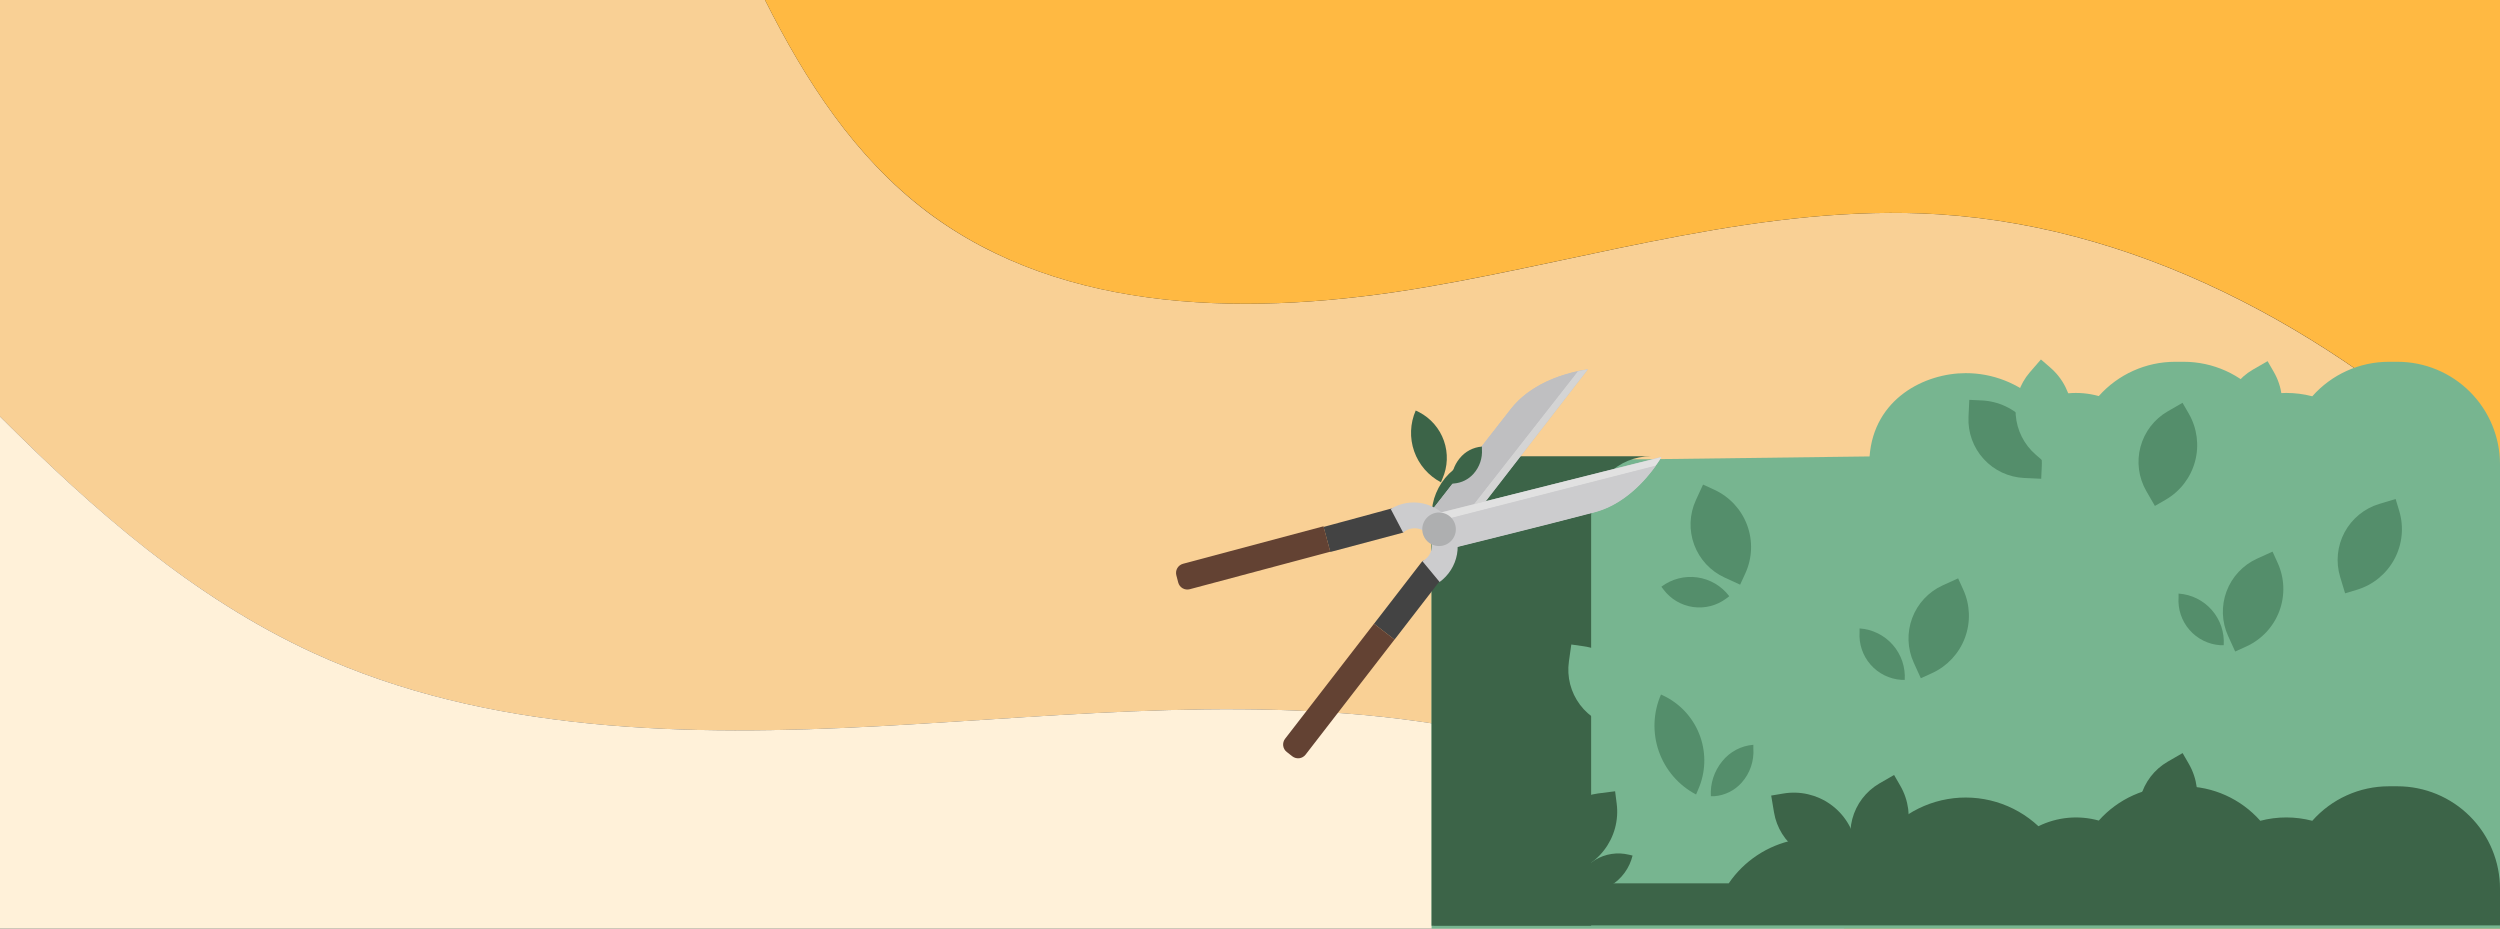 <svg fill="none" height="130" viewBox="0 0 350 130" width="350" xmlns="http://www.w3.org/2000/svg" xmlns:xlink="http://www.w3.org/1999/xlink"><rect x="0" y="0" width="350" height="130" fill="#333333" stroke="none"/><clipPath id="a"><path d="m0 0h350v130h-350z"/></clipPath><g clip-path="url(#a)"><path d="m199.6 40.21c-23.9 4.09-50.55 4-69.88-10.61-10.02-7.6-16.91-18.24-22.62-29.6h-107.1v58.32c13.12 13.16 27.14 25.42 43.91 33.12 24.45 11.23 52.38 11.68 79.25 10.23s54-4.59 80.51.14c20.47 3.65 40.92 13 54.54 28.2h91.79v-61.79c-21.5-20.61-48.91-36.33-78.6-38.22-24.19-1.51-47.9 6.11-71.8 10.21z" fill="#f9d095"/><path d="m203.67 101.8c-26.49-4.73-53.65-1.59-80.51-.14s-54.79 1-79.25-10.23c-16.78-7.7-30.8-20-43.91-33.12v71.69h258.21c-13.62-15.23-34.07-24.54-54.54-28.2z" fill="#fff1d9"/><path d="m107.1 0c5.71 11.36 12.6 22 22.63 29.59 19.33 14.64 46 14.71 69.88 10.61s47.6-11.71 71.79-10.2c29.68 1.87 57.1 17.59 78.6 38.21v-68.21z" fill="#ffb942"/><path d="m335.64 50.65h-1.2c-2.027-0-4.031.43-5.879 1.263-1.848.833-3.498 2.049-4.841 3.567-2.387-.624-4.893-.624-7.28 0-1.343-1.518-2.993-2.734-4.841-3.567-1.848-.833-3.852-1.263-5.879-1.263h-1.2c-2.02 0-4.016.428-5.859 1.256-1.842.827-3.489 2.035-4.831 3.544-2.818-.785-5.826-.504-8.45.79-2.763-2.576-6.402-4.006-10.18-4-5.75 0-12.86 3.58-13.46 11.66l-31.41.4h-21.57c-2.212 0-4.333.879-5.897 2.443-1.564 1.564-2.443 3.685-2.443 5.897v57.36h149.58v-65c-.003-3.807-1.517-7.457-4.209-10.148-2.693-2.691-6.344-4.202-10.151-4.202z" fill="#77b590"/><path d="m231.1 63.88h-22.34c-2.212 0-4.333.879-5.897 2.443-1.564 1.564-2.443 3.685-2.443 5.897v57.38h22.34v-57.39c.003-2.21.883-4.329 2.446-5.891 1.564-1.562 3.684-2.439 5.894-2.439z" fill="#3c6448"/><path d="m275.591 58.356.111-2.377 1.738.081c2.339.109 4.539 1.143 6.116 2.874s2.402 4.018 2.293 6.357l-.081 1.738-2.397-.112c-2.165-.101-4.201-1.058-5.66-2.659s-2.222-3.718-2.121-5.882z" fill="#548e6b"/><path d="m303.485 106.631 2.079-1.2.87 1.507c1.171 2.028 1.488 4.439.882 6.701s-2.086 4.19-4.114 5.361l-1.507.87-1.2-2.078c-1.083-1.877-1.377-4.107-.816-6.2s1.93-3.877 3.806-4.961z" fill="#3c6448"/><path d="m284.16 52.142 1.569-1.816 1.316 1.137c1.773 1.531 2.864 3.703 3.035 6.039.171 2.336-.594 4.643-2.124 6.416l-1.131 1.309-1.817-1.569c-1.638-1.415-2.648-3.423-2.807-5.582-.159-2.159.545-4.293 1.959-5.934z" fill="#77b590"/><path d="m219.646 92.607.338-2.376 1.722.245c1.148.163 2.253.551 3.251 1.141s1.87 1.371 2.566 2.299c.697.927 1.203 1.983 1.492 3.106.288 1.123.352 2.292.189 3.441l-.245 1.722-2.376-.338c-2.145-.305-4.081-1.45-5.382-3.183-1.301-1.733-1.861-3.911-1.555-6.056z" fill="#77b590"/><path d="m248.364 113.746-.397-2.367 1.717-.288c2.309-.387 4.678.16 6.585 1.519 1.907 1.36 3.195 3.421 3.582 5.731l.288 1.716-2.367.397c-2.137.358-4.329-.148-6.093-1.406-1.765-1.258-2.957-3.165-3.315-5.302z" fill="#3c6448"/><path d="m315.381 51.761 2.079-1.2.87 1.507c1.169 2.025 1.487 4.431.884 6.691-.602 2.259-2.077 4.188-4.099 5.361l-1.507.87-1.2-2.078c-1.082-1.874-1.376-4.1-.819-6.19.558-2.09 1.921-3.874 3.792-4.961z" fill="#77b590"/><path d="m223.734 111.082 2.381-.304.221 1.726c.148 1.15.068 2.318-.234 3.437-.303 1.119-.824 2.168-1.532 3.086s-1.59 1.688-2.596 2.265c-1.006.578-2.115.951-3.265 1.099l-1.726.221-.305-2.38c-.137-1.064-.064-2.145.216-3.181.281-1.035.762-2.006 1.417-2.855.655-.85 1.472-1.562 2.402-2.096.931-.535 1.957-.88 3.021-1.018z" fill="#3c6448"/><path d="m334.296 103.923 2.079-1.2.87 1.507c1.171 2.028 1.488 4.438.882 6.7-.606 2.263-2.086 4.191-4.114 5.362l-1.507.87-1.2-2.078c-1.083-1.877-1.377-4.107-.816-6.2s1.93-3.877 3.806-4.961z" fill="#77b590"/><path d="m303.475 57.592 2.079-1.2.87 1.507c1.171 2.028 1.488 4.438.882 6.7-.606 2.262-2.086 4.191-4.114 5.362l-1.507.87-1.2-2.079c-1.083-1.877-1.377-4.106-.816-6.199s1.93-3.877 3.806-4.961z" fill="#548e6b"/><path d="m333.083 70.554 2.304-.696.505 1.67c.679 2.248.437 4.674-.672 6.744-1.11 2.07-2.996 3.614-5.244 4.293l-1.661.502-.696-2.304c-.628-2.079-.405-4.321.619-6.236 1.025-1.914 2.767-3.344 4.845-3.974z" fill="#548e6b"/><path d="m315.971 78.219 2.185-.993.72 1.584c.968 2.129 1.051 4.555.232 6.745-.818 2.19-2.473 3.966-4.599 4.939l-1.584.72-.993-2.185c-.444-.977-.691-2.031-.728-3.104-.036-1.072.139-2.141.516-3.146.377-1.004.948-1.925 1.68-2.709.733-.784 1.613-1.416 2.589-1.86z" fill="#548e6b"/><path d="m263.092 109.695 2.078-1.2.87 1.507c1.171 2.028 1.488 4.438.882 6.7-.606 2.263-2.086 4.191-4.114 5.362l-1.463.845-1.2-2.078c-1.08-1.869-1.375-4.089-.823-6.176.552-2.086 1.907-3.869 3.77-4.96z" fill="#3c6448"/><path d="m311.36 90.33h-.51c-.826-.054-1.634-.272-2.375-.64-.742-.368-1.404-.879-1.948-1.503-.544-.625-.959-1.351-1.221-2.136s-.366-1.615-.306-2.441v-.51c.89.06 1.759.294 2.558.69.799.396 1.513.945 2.1 1.616.586.671 1.035 1.452 1.321 2.297.285.845.401 1.738.341 2.627z" fill="#548e6b"/><path d="m271.952 81.963 2.185-.993.72 1.584c.967 2.127 1.051 4.551.234 6.74-.817 2.189-2.468 3.965-4.592 4.939l-1.584.72-.993-2.185c-.895-1.968-.973-4.21-.217-6.235.755-2.025 2.282-3.669 4.247-4.57z" fill="#548e6b"/><path d="m266.69 95.18h-.51c-1.661-.113-3.21-.881-4.305-2.136-1.095-1.254-1.647-2.893-1.535-4.554v-.51c.89.06 1.759.294 2.558.69.799.396 1.513.945 2.1 1.616.586.671 1.035 1.452 1.321 2.297.285.845.401 1.738.341 2.627z" fill="#548e6b"/><path d="m220.35 124.76.12-.5c.397-1.616 1.42-3.008 2.843-3.87 1.423-.863 3.131-1.125 4.747-.73l.5.12c-.21.868-.589 1.686-1.115 2.407-.527.721-1.19 1.331-1.953 1.796-.763.464-1.609.774-2.492.911-.882.136-1.783.098-2.65-.114z" fill="#3c6448"/><path d="m350 124.44c0-3.809-1.513-7.461-4.206-10.154s-6.345-4.206-10.154-4.206h-1.2c-2.027 0-4.031.43-5.879 1.263s-3.498 2.049-4.841 3.567c-2.387-.624-4.893-.624-7.28 0-1.343-1.518-2.993-2.734-4.841-3.567s-3.852-1.263-5.879-1.263h-1.2c-2.02 0-4.016.428-5.859 1.256-1.842.827-3.489 2.035-4.831 3.544-2.818-.785-5.826-.504-8.45.79-1.681-1.569-3.702-2.729-5.905-3.389-2.203-.659-4.529-.801-6.796-.414s-4.414 1.293-6.273 2.647c-1.859 1.353-3.381 3.118-4.446 5.156-3.187-2.072-7.059-2.814-10.786-2.066-3.727.747-7.013 2.925-9.154 6.066h-33.26c-1.789-.006-3.532.563-4.973 1.624-1.44 1.06-2.502 2.556-3.027 4.266h149.24z" fill="#3c6448"/><g fill="#548e6b"><path d="m237.45 111.23.31-.73c1.02-2.331 1.119-4.962.276-7.363-.842-2.402-2.563-4.394-4.816-5.577l-.68-.33c-1.105 2.522-1.212 5.369-.301 7.967s2.773 4.754 5.211 6.033z"/><path d="m239.52 111.47h.48c1.485-.114 2.866-.803 3.85-1.92.573-.648 1.011-1.403 1.289-2.222s.391-1.685.331-2.548v-.51c-.846.066-1.67.305-2.42.703-.75.397-1.41.944-1.94 1.607-1.125 1.373-1.693 3.118-1.59 4.89z"/><path d="m237.424 70.021 1.002-2.181 1.581.726c2.128.978 3.78 2.76 4.594 4.956s.722 4.625-.256 6.753l-.726 1.581-2.181-1.002c-1.969-.904-3.498-2.554-4.251-4.586-.753-2.032-.668-4.279.237-6.248z"/><path d="m242.1 83.47-.41.31c-1.329 1.002-3.001 1.435-4.65 1.204-1.648-.231-3.137-1.106-4.14-2.434l-.31-.41c.712-.537 1.522-.929 2.385-1.153.864-.224 1.762-.276 2.645-.152.884.123 1.734.42 2.502.872.769.452 1.441 1.051 1.978 1.763z"/></g><path d="m203.65 75.79-4.45-2.74s8.6-11.05 12.35-15.83 10.75-5.51 10.75-5.51z" fill="#bfbfc1"/><path d="m222.3 51.71-18.65 24.08-.94-.58 18.16-23.21c.88-.24 1.43-.29 1.43-.29z" fill="#d4d4d4"/><path d="m220.87 52-18.16 23.21-3.51-2.16s8.6-11.05 12.35-15.83c2.7-3.44 7.08-4.78 9.32-5.22z" fill="#bfbfc1"/><path d="m202 80.78c.213-.277.308-.628.263-.975-.045-.347-.226-.662-.503-.875l-.78-.61c-.58-.45-1.09 0-1.85.24l-6.77 8.77 2.87 2.22z" fill="#434343"/><path d="m192.36 87.32-12.45 16.11c-.213.277-.308.628-.263.975s.226.661.503.875l.78.61c.277.213.628.308.975.263s.661-.226.875-.503l12.45-16.11z" fill="#634233"/><path d="m195.51 71c.168-.045.344-.057.516-.034.173.023.339.08.49.167.15.087.282.204.387.342.106.139.183.296.227.465l.26 1c.19.7-.55.93-.94 1.62l-10.21 2.72-.94-3.51z" fill="#434343"/><path d="m186.24 77.24-19.67 5.25c-.168.045-.344.057-.516.034-.173-.023-.339-.08-.49-.167-.15-.087-.282-.204-.387-.342-.106-.139-.183-.296-.227-.465l-.26-1c-.045-.167-.057-.342-.035-.514.022-.172.078-.338.164-.489.087-.15.202-.282.339-.388.138-.106.294-.184.462-.229l19.67-5.25z" fill="#634233"/><path d="m201.53 81.46-2.4-2.9c.309-.155.581-.373.798-.641.218-.268.376-.579.464-.913s.103-.683.046-1.023c-.058-.341-.187-.665-.38-.951-.192-.286-.444-.529-.737-.71-.294-.182-.623-.299-.965-.343-.343-.044-.691-.016-1.021.085s-.635.27-.895.498l-1.74-3.31c1.359-.834 2.988-1.108 4.545-.765 1.557.343 2.921 1.276 3.804 2.603.883 1.327 1.217 2.945.932 4.514s-1.167 2.966-2.461 3.897z" fill="#ccccce"/><path d="m200.71 72 .76 5.17s15.94-3.94 21.81-5.5 9.31-7.7 9.31-7.7z" fill="#ccccce"/><path d="m232.59 64-31.87 8 .16 1.09 30.92-7.9c.52-.69.79-1.19.79-1.19z" fill="#e1e1e1"/><path d="m231.8 65.23-30.92 7.9.6 4.08s15.94-3.94 21.81-5.5c4.21-1.11 7.17-4.6 8.51-6.48z" fill="#ccccce"/><path d="m202.77 76.055c1.081-.719 1.374-2.178.656-3.258-.719-1.081-2.178-1.374-3.259-.655-1.08.719-1.374 2.178-.655 3.258.719 1.081 2.178 1.374 3.258.655z" fill="#aeafb0"/><path d="m201.73 67.52.22-.52c.733-1.674.804-3.563.199-5.287-.605-1.724-1.841-3.155-3.459-4.003l-.49-.24c-.793 1.811-.869 3.855-.214 5.72s1.993 3.412 3.744 4.33z" fill="#3c6448"/><path d="m203.21 67.69h.34c1.065-.083 2.055-.578 2.76-1.38.41-.465.724-1.006.923-1.594s.28-1.208.237-1.826v-.37c-.608.048-1.199.22-1.737.505-.539.285-1.013.679-1.393 1.155-.804.987-1.207 2.24-1.13 3.51z" fill="#3c6448"/></g></svg>